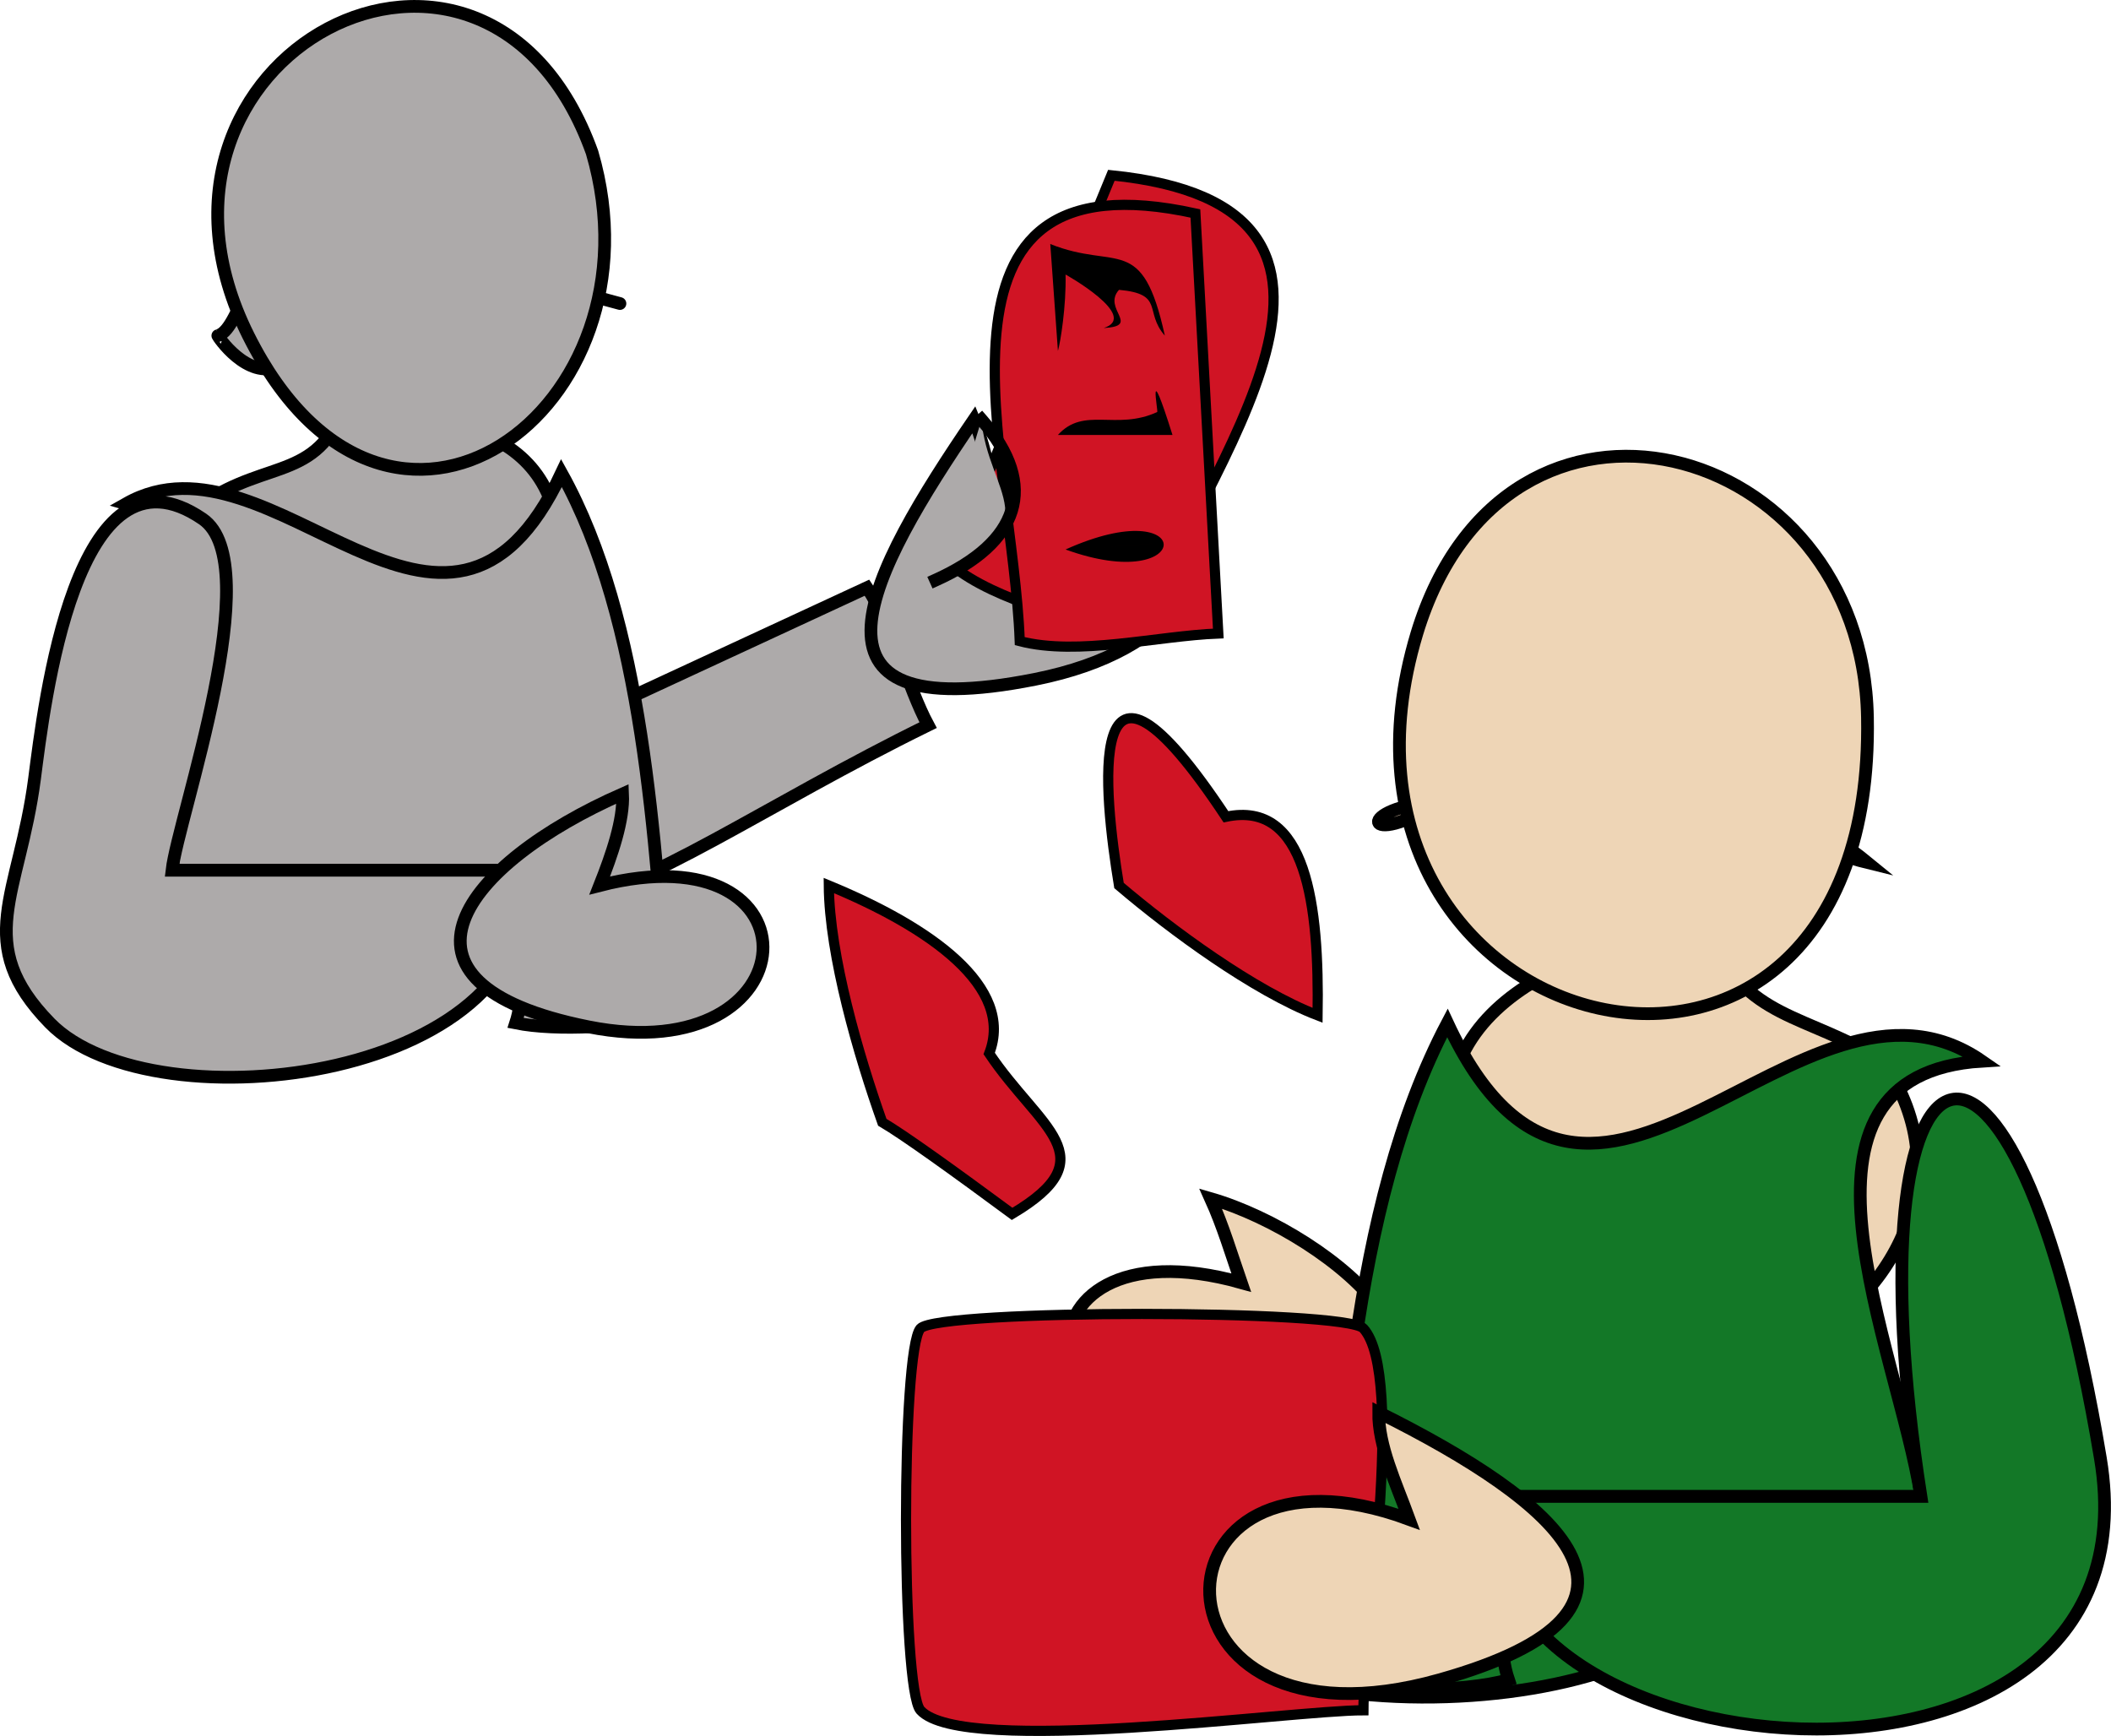 <svg xmlns="http://www.w3.org/2000/svg" xmlns:xlink="http://www.w3.org/1999/xlink" version="1.1" id="Layer_1" x="0px" y="0px" enable-background="new 0 0 822.05 841.89" xml:space="preserve" viewBox="306.27 337.55 207.31 170.49">
<path fill-rule="evenodd" clip-rule="evenodd" fill="#ADAAAA" stroke="#000000" stroke-width="1.25" stroke-linecap="square" stroke-miterlimit="10" d="  M391.413,395.265c-10.25,4.75-20.5,9.5-30.75,14.25c-7.148-25.263-24.914-46.373-17.625-7.5c7.553,40.281,22.313,22.479,54.375,6.75  C395.438,405.089,393.805,398.745,391.413,395.265z"/>
<path fill-rule="evenodd" clip-rule="evenodd" fill="#ADAAAA" stroke="#000000" stroke-width="1.25" stroke-linecap="square" stroke-miterlimit="10" d="  M404.163,389.265c-0.471-3.768-0.869-7.174-2.25-10.5c-10.202,14.951-18.726,30.417,6,25.5  C436.686,398.543,422.222,370.641,404.163,389.265z"/>
<path fill-rule="evenodd" clip-rule="evenodd" fill="#ADAAAA" stroke="#000000" stroke-width="1.25" stroke-linecap="square" stroke-miterlimit="10" d="  M326.163,387.015c6.571-4.496,11.604-2.105,14.25-10.5c0.112,0.835-0.138,1.585-0.75,2.25c17.843-1.531,24.644,5.998,20.25,21.375  C351.948,428.017,313.115,407.979,326.163,387.015z"/>
<path fill-rule="evenodd" clip-rule="evenodd" fill="#ADAAAA" stroke="#000000" stroke-width="1.25" stroke-linecap="square" stroke-miterlimit="10" d="  M361.413,384.015c-11.335,24.171-28.357-5.17-42.75,3c16.714,4.699,6.231,20.938,4.5,36c11.5,0,23,0,34.5,0  c-1.411,4.571,0.715,10.492-0.75,15c3.965,0.804,11.129,0.43,15-0.75C370.585,420.116,369.521,398.592,361.413,384.015z"/>
<path fill-rule="evenodd" clip-rule="evenodd" fill="#ADAAAA" stroke="#000000" stroke-width="1.25" stroke-linecap="square" stroke-miterlimit="10" d="  M357.663,423.015c-11.5,0-23,0-34.5,0c0.599-5.214,9.465-30.071,3-34.5c-12.496-8.561-15.574,18.403-16.5,25.5  c-1.497,11.471-6.142,16.158,1.5,24C321.36,448.479,360.6,443.577,357.663,423.015z"/>
<path fill-rule="evenodd" clip-rule="evenodd" fill="#ADAAAA" stroke="#000000" stroke-width="1.25" stroke-linecap="square" stroke-miterlimit="10" d="  M365.163,424.515c1.202-3.04,2.373-6.423,2.25-9c-15.548,6.835-24.795,18.591-3.375,22.875  C386.133,442.809,387.311,418.815,365.163,424.515z"/>
<path fill-rule="evenodd" clip-rule="evenodd" fill="#ADAAAA" stroke="#000000" stroke-width="1.25" stroke-linecap="square" stroke-miterlimit="10" d="  M362.163,366.015C368.633,367.76,368.995,367.857,362.163,366.015L362.163,366.015z"/>
<path fill-rule="evenodd" clip-rule="evenodd" fill="#ADAAAA" stroke="#000000" stroke-width="1.25" stroke-linecap="square" stroke-miterlimit="10" d="  M327.663,370.515c-0.049,0.014,2.879,4.386,6,3C330.628,359.781,330.197,369.794,327.663,370.515z"/>
<path fill-rule="evenodd" clip-rule="evenodd" fill="#ADAAAA" stroke="#000000" stroke-width="1.25" stroke-linecap="square" stroke-miterlimit="10" d="  M364.413,352.515c7.396,25.292-20.052,45.396-33.75,18C316.925,343.039,353.995,323.557,364.413,352.515z"/>
<path fill-rule="evenodd" clip-rule="evenodd" fill="#137827" stroke="#000000" stroke-width="1.25" stroke-linecap="square" stroke-miterlimit="10" d="  M415.411,480.765c13.751,0,27.501,0,41.252,0c-0.927-5.949-11.786-36.392-3-42c14.819-9.459,18.234,24.19,19.5,31.5  c2.403,13.876,8.588,21.05-3,28.5C455.062,508.474,409.364,506.827,415.411,480.765z"/>
<path fill-rule="evenodd" clip-rule="evenodd" fill="#EED5B6" stroke="#000000" stroke-width="1.25" stroke-linecap="square" stroke-miterlimit="10" d="  M428.163,463.515c-0.962-2.778-1.781-5.553-3-8.25c11.839,3.414,30.234,18.403,7.875,22.875  C405.501,483.648,404.248,456.802,428.163,463.515z"/>
<path fill-rule="evenodd" clip-rule="evenodd" fill="#EED5B6" stroke="#000000" stroke-width="1.25" stroke-linecap="square" stroke-miterlimit="10" d="  M491.163,441.765c-7.533-4.752-13.405-3.918-17.25-12.75c-8.227,0.343-29.602,5.52-24.582,23.088  C460.76,492.104,507.425,465.25,491.163,441.765z"/>
<path fill-rule="evenodd" clip-rule="evenodd" fill="#137827" stroke="#000000" stroke-width="1.25" stroke-linecap="square" stroke-miterlimit="10" d="  M448.413,438.015c14.108,30.271,34.612-8.671,52.5,3.75c-21.148,1.313-8.271,28.161-6,42.75c-13.75,0-27.5,0-41.25,0  c1.857,5.45-1.09,12.562,0.75,18c-4.407,1.264-13.603,1.291-18,0C437.877,482.065,438.825,456.192,448.413,438.015z"/>
<path fill-rule="evenodd" clip-rule="evenodd" fill="#D01424" stroke="#000000" stroke-linecap="square" stroke-miterlimit="10" d="  M440.163,505.515c-7.049,0-39.381,4.553-43.5,0c-1.89-2.089-1.89-35.411,0-37.5c1.719-1.899,41.781-1.899,43.5,0  C444.369,472.664,440.163,498.651,440.163,505.515z"/>
<path fill-rule="evenodd" clip-rule="evenodd" fill="#137827" stroke="#000000" stroke-width="1.25" stroke-linecap="square" stroke-miterlimit="10" d="  M453.663,484.515c13.75,0,27.5,0,41.25,0c-7.456-47.892,9.138-54.673,17.625-3.75C518.987,519.458,447.312,511.684,453.663,484.515z  "/>
<path fill-rule="evenodd" clip-rule="evenodd" fill="#EED5B6" stroke="#000000" stroke-width="1.25" stroke-linecap="square" stroke-miterlimit="10" d="  M444.663,486.765c-1.354-3.696-3.031-7.193-3-10.5c17.534,8.725,30.547,19.327,6,26.25  C417.731,510.957,418.347,477.037,444.663,486.765z"/>
<path fill-rule="evenodd" clip-rule="evenodd" fill="#EED5B6" stroke="#000000" stroke-width="1.25" stroke-linecap="square" stroke-miterlimit="10" d="  M447.663,416.265C440.125,421.173,439.141,416.783,447.663,416.265L447.663,416.265z"/>
<path fill-rule="evenodd" clip-rule="evenodd" fill="#EED5B6" stroke="#000000" stroke-width="1.25" stroke-linecap="square" stroke-miterlimit="10" d="  M489.663,422.265C481.062,420.159,482.197,416.15,489.663,422.265L489.663,422.265z"/>
<path fill-rule="evenodd" clip-rule="evenodd" fill="#EED5B6" stroke="#000000" stroke-width="1.25" stroke-linecap="square" stroke-miterlimit="10" d="  M445.413,399.765c-12.224,40.592,45.094,54.805,44.25,8.25C489.165,380.526,454.076,371.173,445.413,399.765z"/>
<path fill-rule="evenodd" clip-rule="evenodd" fill="#D01424" stroke="#000000" stroke-linecap="square" stroke-miterlimit="10" d="  M399.663,393.015c4.563,3.752,12.486,5.203,18,7.5c7.221-17.537,27.976-42.696-2.252-45.75  C410.162,367.515,404.913,380.265,399.663,393.015z"/>
<path fill-rule="evenodd" clip-rule="evenodd" fill="#D01424" stroke="#000000" stroke-linecap="square" stroke-miterlimit="10" d="  M406.413,400.515c5.727,1.486,13.523-0.52,19.5-0.75c-0.75-13.75-1.5-27.5-2.25-41.25  C395.232,352.254,405.731,382.108,406.413,400.515z"/>
<path fill-rule="evenodd" clip-rule="evenodd" d="M409.413,361.515c6.571,2.635,9.022-1.147,11.25,9  c-2.073-2.374,0.007-4.089-4.502-4.5c-1.677,1.873,2.206,3.558-1.498,3.75c3.604-1.151-3.808-5.298-3.75-5.25  c0.074,3.08-0.5,6.637-0.75,7.5C409.913,368.515,409.663,365.015,409.413,361.515z"/>
<path fill-rule="evenodd" clip-rule="evenodd" d="M419.913,378.015c0.124-0.052-1.035-5.805,1.5,2.25c-3.75,0-7.5,0-11.25,0  C412.729,377.431,415.867,379.874,419.913,378.015z"/>
<path fill-rule="evenodd" clip-rule="evenodd" d="M410.913,391.515C423.874,385.681,423.65,396.133,410.913,391.515L410.913,391.515  z M411.663,391.515C421.28,390.803,422.734,390.695,411.663,391.515L411.663,391.515z"/>
<path fill-rule="evenodd" clip-rule="evenodd" fill="#ADAAAA" d="M402.663,378.765c0.533,7.196,7.133,10.501-4.5,15.75  C399.662,389.268,401.049,383.978,402.663,378.765z"/>
<path fill="none" stroke="#000000" stroke-width="1.25" stroke-linecap="square" stroke-miterlimit="10" d="M402.663,378.765  c5.73,6.562,3.606,12.092-4.5,15.75"/>
<path fill-rule="evenodd" clip-rule="evenodd" fill="#D01424" stroke="#000000" stroke-linecap="square" stroke-miterlimit="10" d="  M426.663,417.765c-14.064-21.229-11.979-2.232-10.502,6.75c5.125,4.36,13.241,10.338,19.502,12.75  C435.843,426.423,434.577,416.095,426.663,417.765z"/>
<path fill-rule="evenodd" clip-rule="evenodd" fill="#D01424" stroke="#000000" stroke-linecap="square" stroke-miterlimit="10" d="  M403.413,441.015c4.963,7.404,11.677,10.15,2.25,15.75c-5.708-4.217-10.652-7.771-12.75-9c-2.311-6.502-5.199-16.372-5.25-23.25  C397.627,428.62,405.938,434.473,403.413,441.015z"/>
</svg>